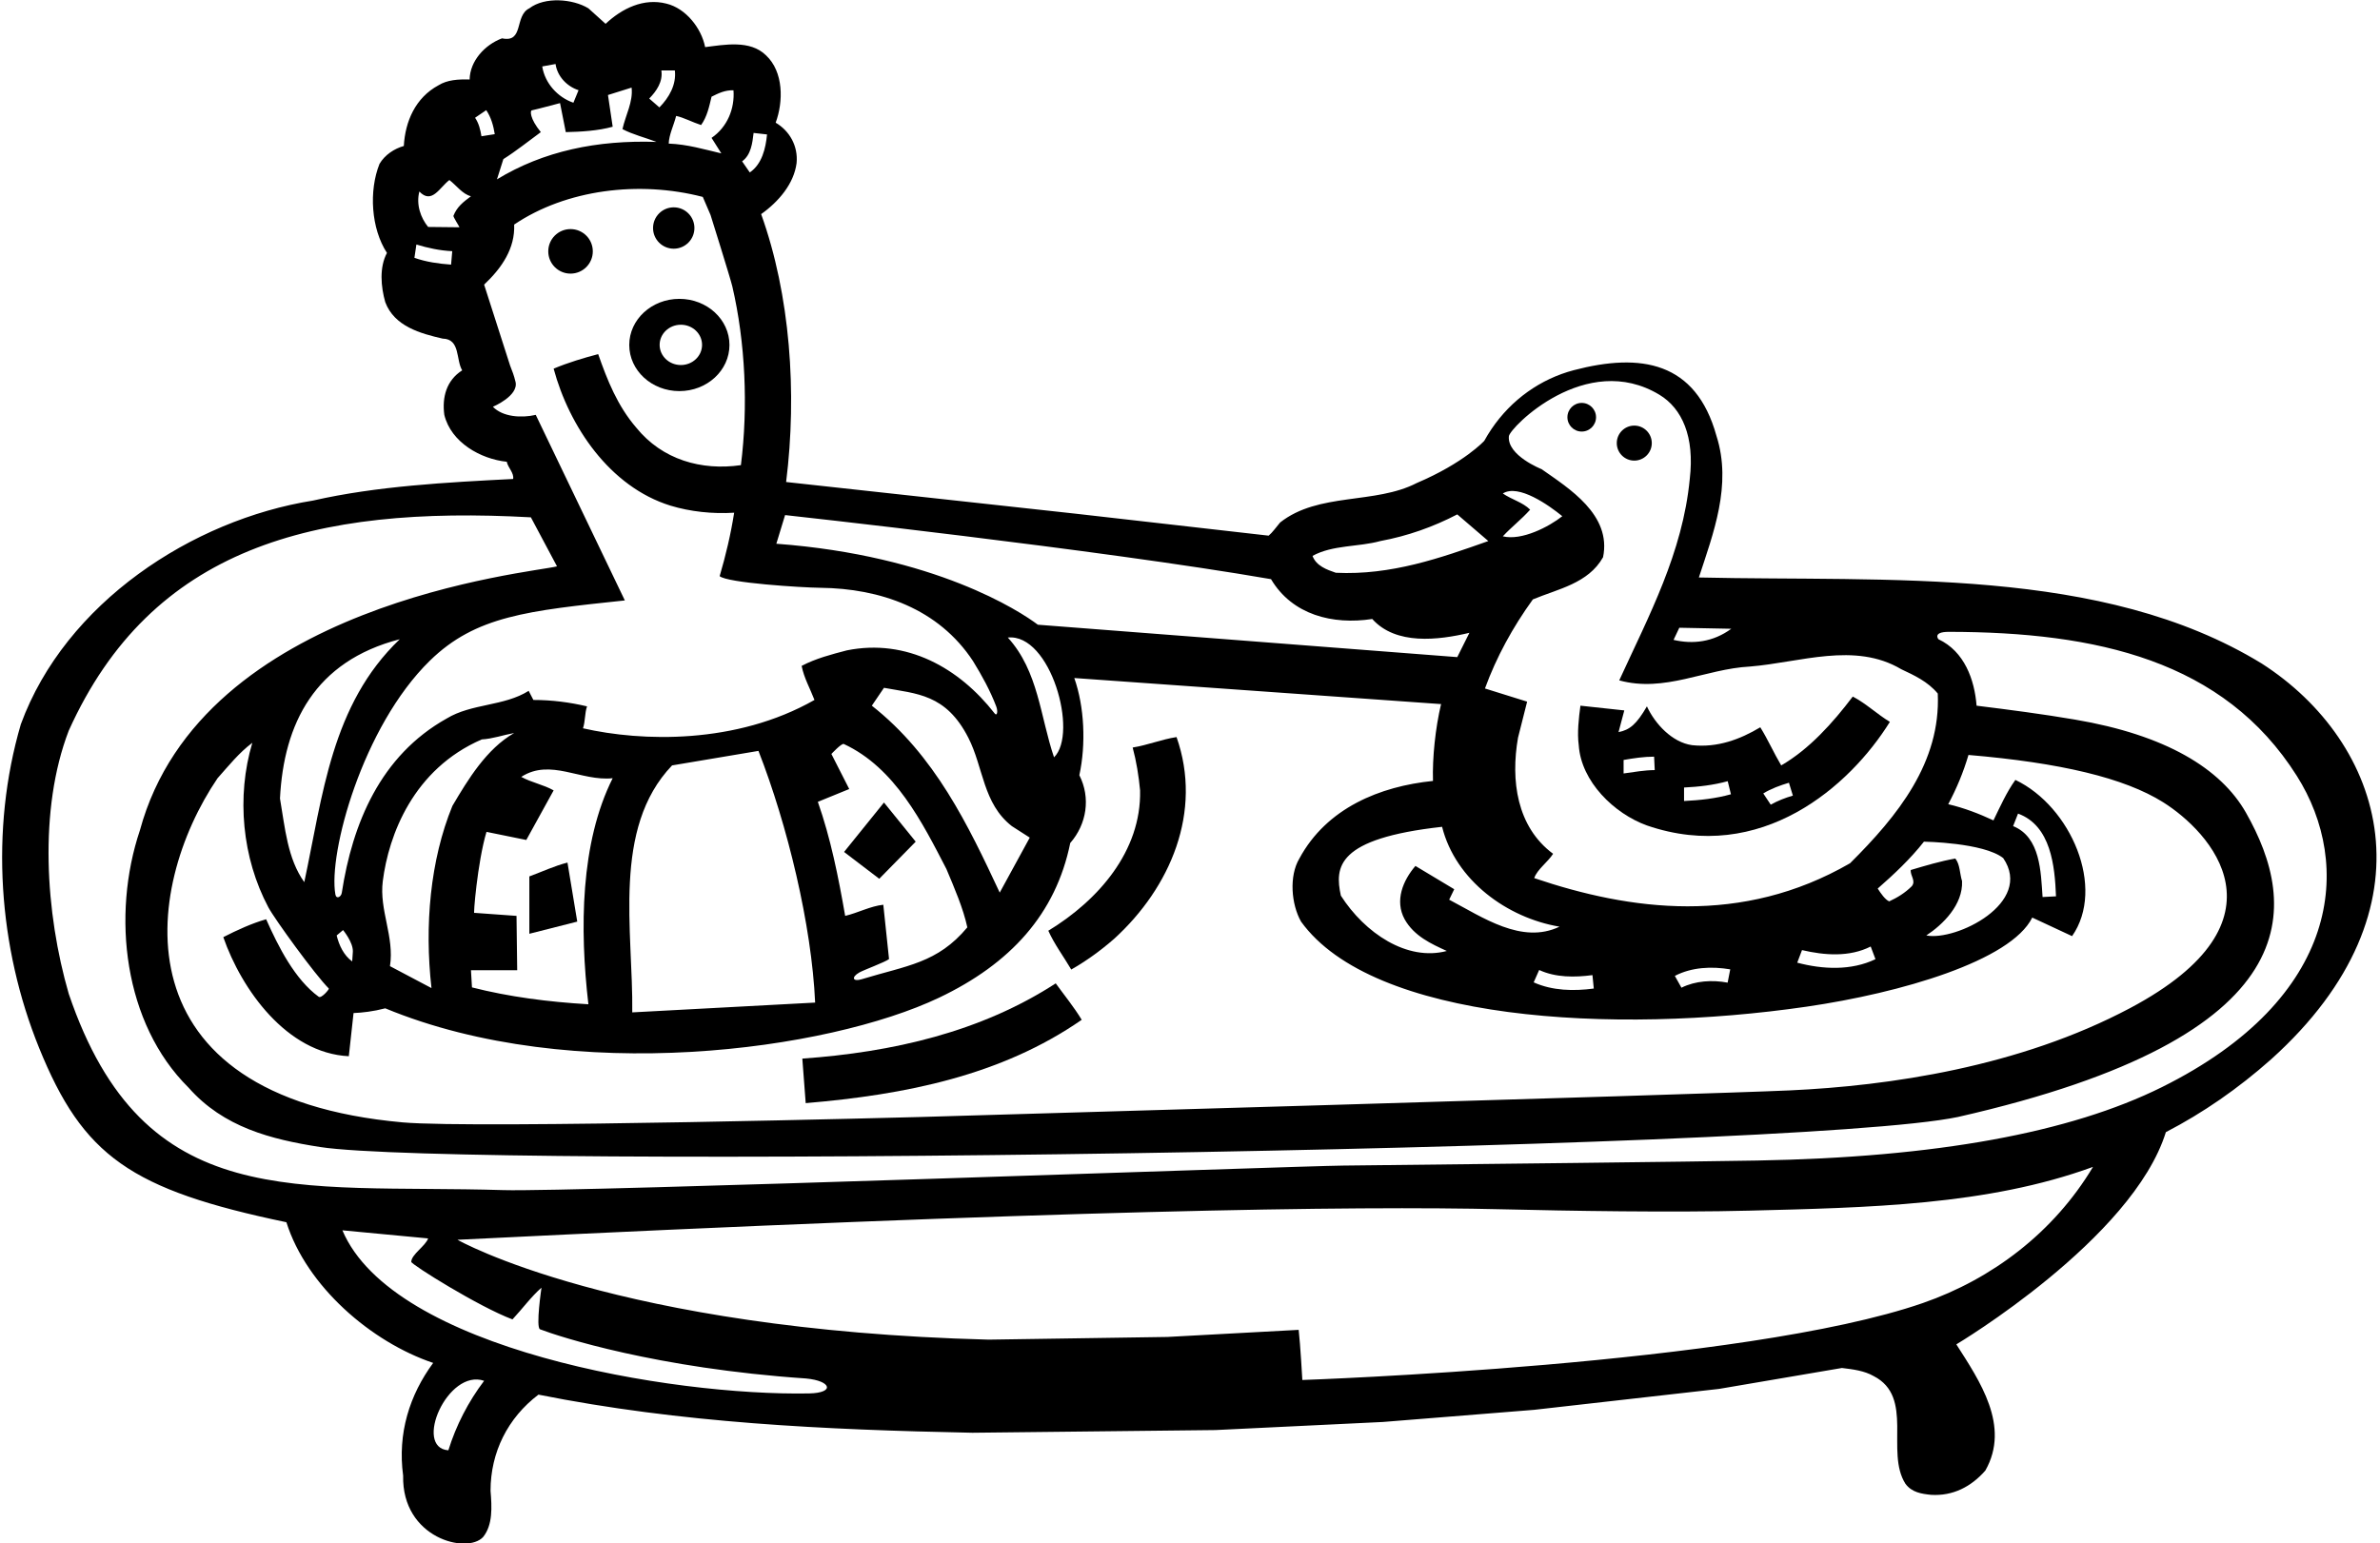 <?xml version="1.0" encoding="UTF-8"?>
<svg xmlns="http://www.w3.org/2000/svg" xmlns:xlink="http://www.w3.org/1999/xlink" width="529pt" height="343pt" viewBox="0 0 529 343" version="1.1">
<g id="surface1">
<path style=" stroke:none;fill-rule:nonzero;fill:rgb(0%,0%,0%);fill-opacity:1;" d="M 126.133 191.746 C 123.207 192.496 120.508 193.773 117.656 194.824 L 117.656 207.574 L 128.305 204.871 L 126.133 191.746 "/>
<path style=" stroke:none;fill-rule:nonzero;fill:rgb(0%,0%,0%);fill-opacity:1;" d="M 195.43 195.348 L 203.531 187.098 L 196.48 178.398 L 187.609 189.387 L 195.43 195.348 "/>
<path style=" stroke:none;fill-rule:nonzero;fill:rgb(0%,0%,0%);fill-opacity:1;" d="M 240.43 226.699 C 238.707 223.848 236.605 221.297 234.656 218.598 C 218.008 229.398 198.43 233.898 178.332 235.324 L 179.082 245.223 C 201.281 243.348 222.582 239.074 240.43 226.699 "/>
<path style=" stroke:none;fill-rule:nonzero;fill:rgb(0%,0%,0%);fill-opacity:1;" d="M 363.25 102.391 C 365.398 102.391 367.141 100.648 367.141 98.5 C 367.141 96.352 365.398 94.609 363.25 94.609 C 361.102 94.609 359.359 96.352 359.359 98.5 C 359.359 100.648 361.102 102.391 363.25 102.391 "/>
<path style=" stroke:none;fill-rule:nonzero;fill:rgb(0%,0%,0%);fill-opacity:1;" d="M 351.566 89.566 C 349.812 89.566 348.387 90.992 348.387 92.75 C 348.387 94.508 349.812 95.934 351.566 95.934 C 353.324 95.934 354.75 94.508 354.75 92.75 C 354.75 90.992 353.324 89.566 351.566 89.566 "/>
<path style=" stroke:none;fill-rule:nonzero;fill:rgb(0%,0%,0%);fill-opacity:1;" d="M 247.633 208.699 C 260.156 197.297 267.355 180.422 261.508 163.848 C 258.133 164.371 255.055 165.648 251.758 166.172 C 252.582 169.246 253.105 172.473 253.406 175.699 C 253.707 189.199 244.105 200.148 233.008 206.898 C 234.355 209.898 236.383 212.598 238.105 215.523 C 241.406 213.648 244.633 211.324 247.633 208.699 "/>
<path style=" stroke:none;fill-rule:nonzero;fill:rgb(0%,0%,0%);fill-opacity:1;" d="M 366.059 183.496 C 391.465 192.223 411.215 174.715 420.059 160.473 C 417.207 158.746 414.73 156.348 411.809 154.848 C 407.383 160.699 402.133 166.547 395.906 170.148 C 394.258 167.371 392.98 164.449 391.258 161.672 C 386.758 164.371 381.73 166.246 376.105 165.648 C 371.684 165.047 367.855 160.922 366.059 157.023 C 363.75 161 362.25 162.25 359.75 162.75 L 361.031 157.922 L 351.281 156.871 C 350.906 159.648 350.531 162.949 350.906 165.648 C 351.434 173.746 358.781 180.871 366.059 183.496 Z M 397.625 174 L 398.5 176.859 C 396.797 177.359 395.141 178 393.578 178.875 L 391.922 176.375 C 393.688 175.297 395.656 174.594 397.625 174 Z M 374.312 175.062 C 377.578 174.906 380.844 174.531 384.016 173.656 L 384.734 176.562 C 381.344 177.516 377.828 177.891 374.312 178.062 Z M 360.875 168.938 C 363.109 168.547 365.375 168.203 367.656 168.203 L 367.797 171.188 C 365.469 171.203 363.172 171.625 360.875 171.938 L 360.875 168.938 "/>
<path style=" stroke:none;fill-rule:nonzero;fill:rgb(0%,0%,0%);fill-opacity:1;" d="M 151 86.941 C 157.152 86.941 162.137 82.352 162.137 76.688 C 162.137 71.023 157.152 66.434 151 66.434 C 144.852 66.434 139.863 71.023 139.863 76.688 C 139.863 82.352 144.852 86.941 151 86.941 Z M 151.336 72.188 C 153.938 72.188 156.047 74.191 156.047 76.664 C 156.047 79.141 153.938 81.145 151.336 81.145 C 148.73 81.145 146.617 79.141 146.617 76.664 C 146.617 74.191 148.73 72.188 151.336 72.188 "/>
<path style=" stroke:none;fill-rule:nonzero;fill:rgb(0%,0%,0%);fill-opacity:1;" d="M 126.812 60.824 C 129.547 60.824 131.762 58.609 131.762 55.875 C 131.762 53.141 129.547 50.926 126.812 50.926 C 124.078 50.926 121.863 53.141 121.863 55.875 C 121.863 58.609 124.078 60.824 126.812 60.824 "/>
<path style=" stroke:none;fill-rule:nonzero;fill:rgb(0%,0%,0%);fill-opacity:1;" d="M 149.75 55.285 C 152.289 55.285 154.348 53.227 154.348 50.688 C 154.348 48.148 152.289 46.09 149.75 46.09 C 147.211 46.09 145.152 48.148 145.152 50.688 C 145.152 53.227 147.211 55.285 149.75 55.285 "/>
<path style=" stroke:none;fill-rule:nonzero;fill:rgb(0%,0%,0%);fill-opacity:1;" d="M 502.707 147.496 C 467.156 125.746 419.684 129.348 377.605 128.371 C 380.758 118.699 385.031 107.824 381.508 96.871 C 376.934 80.379 364.738 78.375 349.824 82.285 C 342.426 84.227 335.934 88.82 331.488 95.41 C 330.93 96.242 330.398 97.105 329.906 97.996 C 329.906 97.996 325.469 102.875 314.906 107.371 C 305.605 112.172 293.082 109.398 284.531 116.148 C 283.707 117.121 282.809 118.398 281.98 119.074 L 239.156 114.199 L 174.73 107.148 C 177.207 87.273 175.633 65.523 169.18 47.598 C 173.082 44.824 176.457 40.848 177.055 36.273 C 177.43 32.449 175.48 29.074 172.406 27.273 C 174.133 22.621 174.207 15.949 170.23 12.273 C 166.707 8.824 161.008 9.949 156.73 10.473 C 155.906 6.273 152.457 1.848 148.105 0.801 C 143.082 -0.477 138.281 1.848 134.605 5.297 L 130.781 1.848 C 127.332 -0.254 121.105 -0.777 117.656 1.848 C 114.281 3.496 116.531 9.574 111.582 8.523 C 107.758 9.949 104.457 13.547 104.383 17.672 C 101.832 17.598 99.43 17.746 97.48 18.949 C 92.305 21.723 90.055 27.047 89.758 32.449 C 87.656 33.047 85.555 34.398 84.355 36.422 C 81.957 42.422 82.48 50.824 86.008 56.223 C 84.281 59.449 84.656 63.723 85.633 67.172 C 87.656 72.574 93.508 74.148 98.383 75.273 C 102.355 75.348 101.305 79.996 102.73 82.324 C 99.207 84.574 98.23 88.324 98.758 92.223 C 100.258 98.371 106.855 102.047 112.633 102.648 C 112.93 103.996 114.281 105.121 114.055 106.473 C 99.355 107.223 83.758 108.047 69.582 111.273 C 42.73 115.547 14.531 133.996 4.633 160.996 C -2.285 184.594 -0.328 210.707 8.684 232.926 C 18.453 257.012 29.008 264.453 63.656 271.699 C 68.156 285.949 82.48 298.324 96.281 302.973 C 91.031 310.098 88.332 318.648 89.605 328.023 C 89.297 341.938 103.816 345.551 107.383 341.672 C 109.555 338.973 109.332 335 109.031 331.398 C 109.031 322.848 112.855 315.199 119.68 310.023 C 151.258 316.324 183.055 317.824 216.133 318.496 L 270.133 317.898 L 307.406 316.098 L 341.008 313.398 L 382.105 308.746 L 409.406 304.098 C 411.883 304.398 414.355 304.699 416.457 305.898 C 425.531 310.547 419.008 322.699 423.508 329.824 C 424.934 331.773 427.105 332.074 429.207 332.297 C 434.082 332.598 438.133 330.496 441.281 326.898 C 446.906 316.996 440.008 306.949 434.832 298.848 C 434.832 298.848 474 275.5 481.406 251.672 C 489.656 247.398 497.457 241.996 504.809 235.473 C 542.09 201.895 529.891 164.93 502.707 147.496 Z M 384.809 139.773 C 380.75 142.75 376.25 143.25 371.98 142.246 L 373.258 139.547 Z M 334.031 109.699 C 337.5 107.5 344.324 112.352 347.25 114.75 C 344.324 117.074 338.25 120.25 334.031 119.223 C 335.98 117.121 338.082 115.547 340.105 113.297 C 338.457 111.648 335.98 111.047 334.031 109.699 Z M 340.707 133.246 C 346.258 130.922 353.008 129.723 356.309 123.871 C 358.258 114.422 348.73 108.574 342.656 104.297 C 342.656 104.297 334.945 101.262 335.379 96.969 C 335.562 95.113 352.5 77.82 368.883 87.781 C 373.852 90.805 376.691 97.035 375.582 106.473 C 374.008 122.898 366.508 136.848 359.906 151.246 C 370.031 154.023 379.031 148.699 388.934 148.172 C 400.105 147.273 412.258 142.621 422.605 148.773 C 425.457 150.121 428.457 151.473 430.707 154.172 C 431.383 169.473 421.855 181.324 411.207 191.898 C 387.129 205.809 362.312 202.414 341.008 195.199 C 341.684 193.246 344.008 191.672 345.207 189.797 C 337.105 183.797 335.758 173.449 337.406 163.996 L 339.434 155.973 L 330.059 153.047 C 332.605 146.074 336.207 139.473 340.707 133.246 Z M 59.641 201.68 C 61.027 204.289 70.027 216.688 73.086 219.746 C 73.23 219.887 71.43 222.008 70.848 221.586 C 65.535 217.73 61.859 210.43 59.156 204.348 C 56.008 205.246 52.707 206.746 49.633 208.324 C 53.68 219.949 63.73 234.121 77.531 234.797 L 78.582 225.199 C 80.531 225.121 83 224.836 85.633 224.148 C 127.367 241.41 184.129 233.496 208.73 221.781 C 224.582 214.234 234.66 203.195 237.883 187.398 C 241.555 183.199 242.457 177.348 239.906 172.324 C 241.406 165.422 241.031 157.098 238.781 150.723 L 320.008 156.496 L 320.309 156.496 C 319.031 161.898 318.355 168.422 318.508 173.598 C 306.73 174.797 294.883 179.598 288.809 190.848 C 286.48 194.746 287.008 201.047 289.184 204.871 C 305.113 226.969 358.516 230.047 401.539 223.781 C 422.512 220.73 446.949 213.586 451.707 203.973 L 460.559 208.098 C 468.059 197.363 460.328 179.285 447.957 173.371 C 446.008 176.074 444.582 179.297 443.082 182.371 C 439.855 180.871 436.559 179.598 433.031 178.773 C 434.906 175.246 436.406 171.648 437.531 167.824 C 457.945 169.555 472.168 172.918 480.809 178.344 C 491.07 184.785 510.051 204.656 473.445 224.102 C 448.773 237.203 419.793 241.383 397.816 242.391 C 377.898 243.309 204.805 248.297 204.805 248.297 C 204.805 248.297 105.762 250.961 89.5 249.5 C 25.547 243.762 31.75 197.449 48.355 172.996 C 50.832 170.223 53.082 167.371 56.082 165.121 C 52.508 177.117 53.824 190.727 59.641 201.68 Z M 62.23 177.496 C 63.074 160.879 69.93 146.992 88.855 142.098 C 73.633 156.648 71.758 176.824 67.633 196.098 C 63.883 190.848 63.355 184.023 62.23 177.496 Z M 74.832 207.949 L 76.25 206.75 C 76.25 206.75 78.508 209.449 78.43 211.547 L 78.281 213.723 C 76.406 212.371 75.355 210.121 74.832 207.949 Z M 115.855 172.699 C 122.383 168.496 129.133 173.746 136.18 172.996 C 128.98 187.324 128.832 206.523 130.781 223.246 C 121.855 222.723 113.156 221.598 104.906 219.496 L 104.68 215.672 L 114.957 215.672 L 114.805 203.598 L 105.43 202.922 C 105.133 203.973 106.105 191.672 108.133 184.922 L 116.98 186.723 L 123.055 175.699 C 120.805 174.422 118.18 173.973 115.855 172.699 Z M 100.555 179.148 C 95.605 191.223 94.332 205.773 95.906 219.648 L 86.68 214.773 C 87.695 208.176 84.258 202.328 85.082 195.867 C 86.387 185.633 91.844 170.977 107.082 164.371 C 109.555 164.223 111.805 163.398 114.281 162.949 C 108.133 166.473 104.008 173.297 100.555 179.148 Z M 149.383 170.148 C 155.758 169.098 162.207 167.973 168.582 166.922 C 175.027 183.398 180.41 205.637 181.18 222.871 L 140.531 225.047 C 140.758 207.047 135.957 184.172 149.383 170.148 Z M 184.793 167.605 C 184.793 167.605 187.062 165.16 187.551 165.387 C 198.953 170.672 205.035 182.891 210.355 193.172 C 212.156 197.449 214.105 201.949 215.008 206.148 C 208.344 214.137 201.543 214.621 191.5 217.688 C 189.527 218.289 189.148 217.234 191.008 216.176 C 192.008 215.609 196.742 213.879 197.605 213.199 L 196.332 201.121 C 193.48 201.422 190.707 202.922 187.855 203.598 C 186.355 194.973 184.633 186.348 181.781 178.246 L 188.758 175.398 Z M 224.906 183.648 L 228.883 186.199 L 222.207 198.422 C 215.23 183.496 207.805 167.898 193.781 156.871 L 196.48 152.898 C 203.758 154.246 210.25 154.25 215.23 163.996 C 218.609 170.613 218.457 178.621 224.906 183.648 Z M 224.008 141.723 C 233.5 140.75 239.75 163 234.281 168.348 C 231.207 159.348 230.832 149.223 224.008 141.723 Z M 322.105 199.996 L 323.23 197.672 L 314.605 192.496 C 311.832 195.723 309.957 200.223 312.207 204.348 C 314.309 208.098 318.133 209.824 321.582 211.398 C 312.75 213.75 303.355 207.422 298.031 199.098 C 296.648 192.707 297.055 186.406 320.531 183.797 C 323.531 195.723 335.008 204.047 346.633 205.996 C 338.25 210 329.531 203.898 322.105 199.996 Z M 353.953 216.766 L 354.25 219.75 C 349.781 220.344 345.062 220.25 340.891 218.375 L 342.109 215.625 C 345.797 217.328 350.016 217.281 353.953 216.766 Z M 372.266 216.938 C 376.047 214.969 380.5 214.797 384.578 215.484 L 384 218.438 C 380.625 217.797 376.828 218.016 373.734 219.562 Z M 399.469 214 L 400.531 211.203 C 405.531 212.375 411.078 212.797 415.797 210.406 L 416.859 213.219 C 411.469 215.812 405.141 215.5 399.469 214 Z M 447.453 183.641 L 448.547 180.859 C 455.875 183.547 456.719 192.516 456.984 199.25 L 454 199.406 C 453.609 193.797 453.531 186.094 447.453 183.641 Z M 445.25 190.75 C 452.066 200.723 434.75 209.25 428.156 207.949 C 431.832 205.547 436.332 201.121 436.105 195.871 C 435.582 194.223 435.656 192.121 434.605 190.848 C 431.23 191.449 428.008 192.422 424.707 193.398 C 424.559 194.672 425.906 195.797 424.934 196.996 C 423.434 198.496 421.707 199.547 419.906 200.371 C 419.008 199.996 418.031 198.574 417.355 197.523 C 420.957 194.371 424.633 190.922 427.633 187.098 C 427.633 187.098 440.898 187.301 445.25 190.75 Z M 306.809 120.273 C 312.883 119.148 318.582 117.121 323.906 114.348 L 330.809 120.273 C 320.23 124.023 309.207 127.922 296.906 127.324 C 294.957 126.648 292.559 125.824 291.73 123.574 C 296.23 121.098 301.934 121.621 306.809 120.273 Z M 174.5 114.5 C 174.5 114.5 244.5 122.164 282.508 128.746 C 287.23 136.699 296.23 138.949 305.008 137.598 C 310.258 143.449 319.633 142.324 326.605 140.672 L 323.906 146.074 L 230.68 138.871 C 226.707 135.871 207.836 123.5 172.555 120.871 Z M 167.5 29.551 L 170.488 29.887 C 170.188 32.98 169.375 36.469 166.656 38.336 L 164.949 35.863 C 166.938 34.438 167.238 31.781 167.5 29.551 Z M 155.832 27.797 C 157.18 25.922 157.633 23.672 158.156 21.496 C 159.656 20.746 161.156 19.996 163.031 20.074 C 163.332 24.121 161.68 28.246 158.156 30.648 L 160.332 34.098 C 156.508 33.199 152.758 32.074 148.633 31.922 C 148.707 29.898 149.758 27.871 150.281 25.773 C 151.855 26.074 153.957 27.199 155.832 27.797 Z M 147 15.664 L 150 15.664 C 150.363 18.824 148.711 21.699 146.562 23.875 L 144.301 21.906 C 145.938 20.238 147.375 18.125 147 15.664 Z M 123.48 14.23 C 123.875 16.98 126.012 19.211 128.594 20.051 L 127.449 22.836 C 123.914 21.613 121.113 18.488 120.52 14.77 Z M 111.883 35.371 C 114.73 33.574 117.43 31.398 120.207 29.371 C 117.656 26.223 117.871 24.602 118.176 24.535 C 120.191 24.082 122.395 23.445 124.48 22.922 L 125.758 29.371 C 129.133 29.297 132.957 29.074 136.18 28.172 L 135.133 21.121 L 140.383 19.473 C 140.758 22.621 139.031 25.621 138.355 28.699 C 140.605 29.898 143.383 30.574 145.93 31.547 C 132.73 31.098 120.805 33.574 110.457 39.871 Z M 100.262 58.824 C 97.5 58.625 94.73 58.238 92.113 57.312 L 92.551 54.355 C 95.145 55.145 97.801 55.711 100.52 55.836 Z M 100.781 47.973 C 100.707 48.199 102.059 50.301 102.133 50.523 L 95.156 50.449 C 93.508 48.422 92.457 45.496 93.207 42.574 C 95.98 45.496 97.707 41.672 99.883 40.023 C 101.383 41.148 102.805 43.172 104.68 43.621 C 102.883 44.973 101.605 45.949 100.781 47.973 Z M 105.594 26.176 L 108.074 24.488 C 109.156 26.074 109.676 27.961 109.969 29.824 L 107.012 30.289 C 106.781 28.855 106.426 27.395 105.594 26.176 Z M 109.555 90.422 C 109.555 90.422 115.336 88 114.582 84.871 C 114.223 83.387 113.906 82.621 113.383 81.273 L 107.605 63.273 C 111.582 59.523 114.508 55.172 114.281 49.922 C 125.832 42.121 142.031 40.098 156.207 43.773 L 157.93 47.781 C 157.93 47.781 162.359 61.883 162.777 63.684 C 165.668 76.125 166.32 90.363 164.68 103.398 C 155.906 104.672 147.207 102.199 141.43 95.074 C 137.23 90.199 134.98 84.496 132.957 78.723 C 129.805 79.547 126.281 80.598 123.055 81.949 C 126.508 94.773 135.508 108.199 149.008 112.398 C 153.43 113.746 158.383 114.273 163.18 113.973 C 162.43 118.773 161.305 123.496 159.957 128.074 C 161.605 129.574 178.238 130.621 182.336 130.664 C 195.648 130.809 208.598 135.273 216.281 146.973 C 218.25 150.18 220.094 153.512 221.43 157.035 C 221.871 158.211 221.602 159.262 221.086 158.602 C 213.195 148.477 201.539 141.898 188.23 144.574 C 184.781 145.473 181.332 146.371 178.18 148.023 C 178.707 150.723 180.055 153.047 181.031 155.598 C 163.562 165.523 142.621 164.871 129.582 161.898 C 130.105 160.324 129.957 158.523 130.48 157.023 C 126.656 156.121 122.68 155.598 118.555 155.598 L 117.508 153.574 C 112.031 157.023 104.832 156.348 99.281 159.723 C 84.508 167.992 78.328 183.129 75.969 198.469 C 75.828 199.402 74.746 199.961 74.543 198.824 C 72.934 189.73 80.527 161.555 95.539 146.875 C 105.742 136.898 117.348 135.758 138.883 133.473 L 119.082 92.223 C 115.855 92.973 111.73 92.672 109.555 90.422 Z M 99.656 322.398 C 91.832 321.832 99.5 304.168 107.605 306.949 C 104.082 311.598 101.383 316.848 99.656 322.398 Z M 179.824 309.754 C 149.348 310.328 87.309 300.008 76.105 273.496 L 95.156 275.297 C 94.602 276.961 91.434 278.863 91.41 280.504 C 91.402 281.086 106.48 290.523 113.906 293.297 C 116.082 290.973 118.105 288.199 120.355 286.246 C 120.355 286.246 119.039 295.113 120.039 295.5 C 124.258 297.125 145.836 304.168 179.141 306.43 C 184.824 306.957 185.613 309.648 179.824 309.754 Z M 427.406 289.656 C 387.699 303.441 289.469 306.766 289.469 306.766 C 289.469 306.766 289.031 298.922 288.656 295.621 C 279.133 296.148 269.23 296.672 259.48 297.199 L 219.73 297.797 C 136.809 295.629 101.68 275.598 101.68 275.598 C 235 269 300.949 268.027 333.836 268.82 C 348.621 269.176 371.492 269.562 388.832 269.121 C 414.98 268.453 441.754 267.977 465.207 259.398 C 456.488 273.969 442.789 284.316 427.406 289.656 Z M 480.488 241.684 C 460.117 251.793 430.363 257.285 390.496 257.984 C 375.492 258.25 328.824 258.773 298.496 259.105 C 287.648 259.223 127.312 265.023 111.863 264.555 C 65.871 263.16 32.008 270.156 15.281 220.922 C 10.105 203.074 8.531 179.973 15.281 162.422 C 33.656 121.699 69.695 112.328 118 115 L 123.805 125.898 C 118.223 127.348 44.859 133.938 31.105 184.547 C 24.73 203.523 27.508 227.523 41.906 241.773 C 49.684 250.594 60.223 253.277 71.145 254.977 C 102.258 259.82 398.352 256.051 435.207 248.297 C 514.277 230.344 510.816 201.117 499.211 180.664 C 493.617 170.809 481.332 163.375 461.199 159.961 C 453.938 158.727 446.566 157.762 439.332 156.871 C 438.883 151.098 436.633 144.797 430.855 142.098 C 430.855 142.098 429.461 140.449 433.199 140.457 C 466 140.5 494.289 146.793 510.52 172.488 C 522.941 192.145 520.512 221.816 480.488 241.684 "/>
</g>
</svg>
